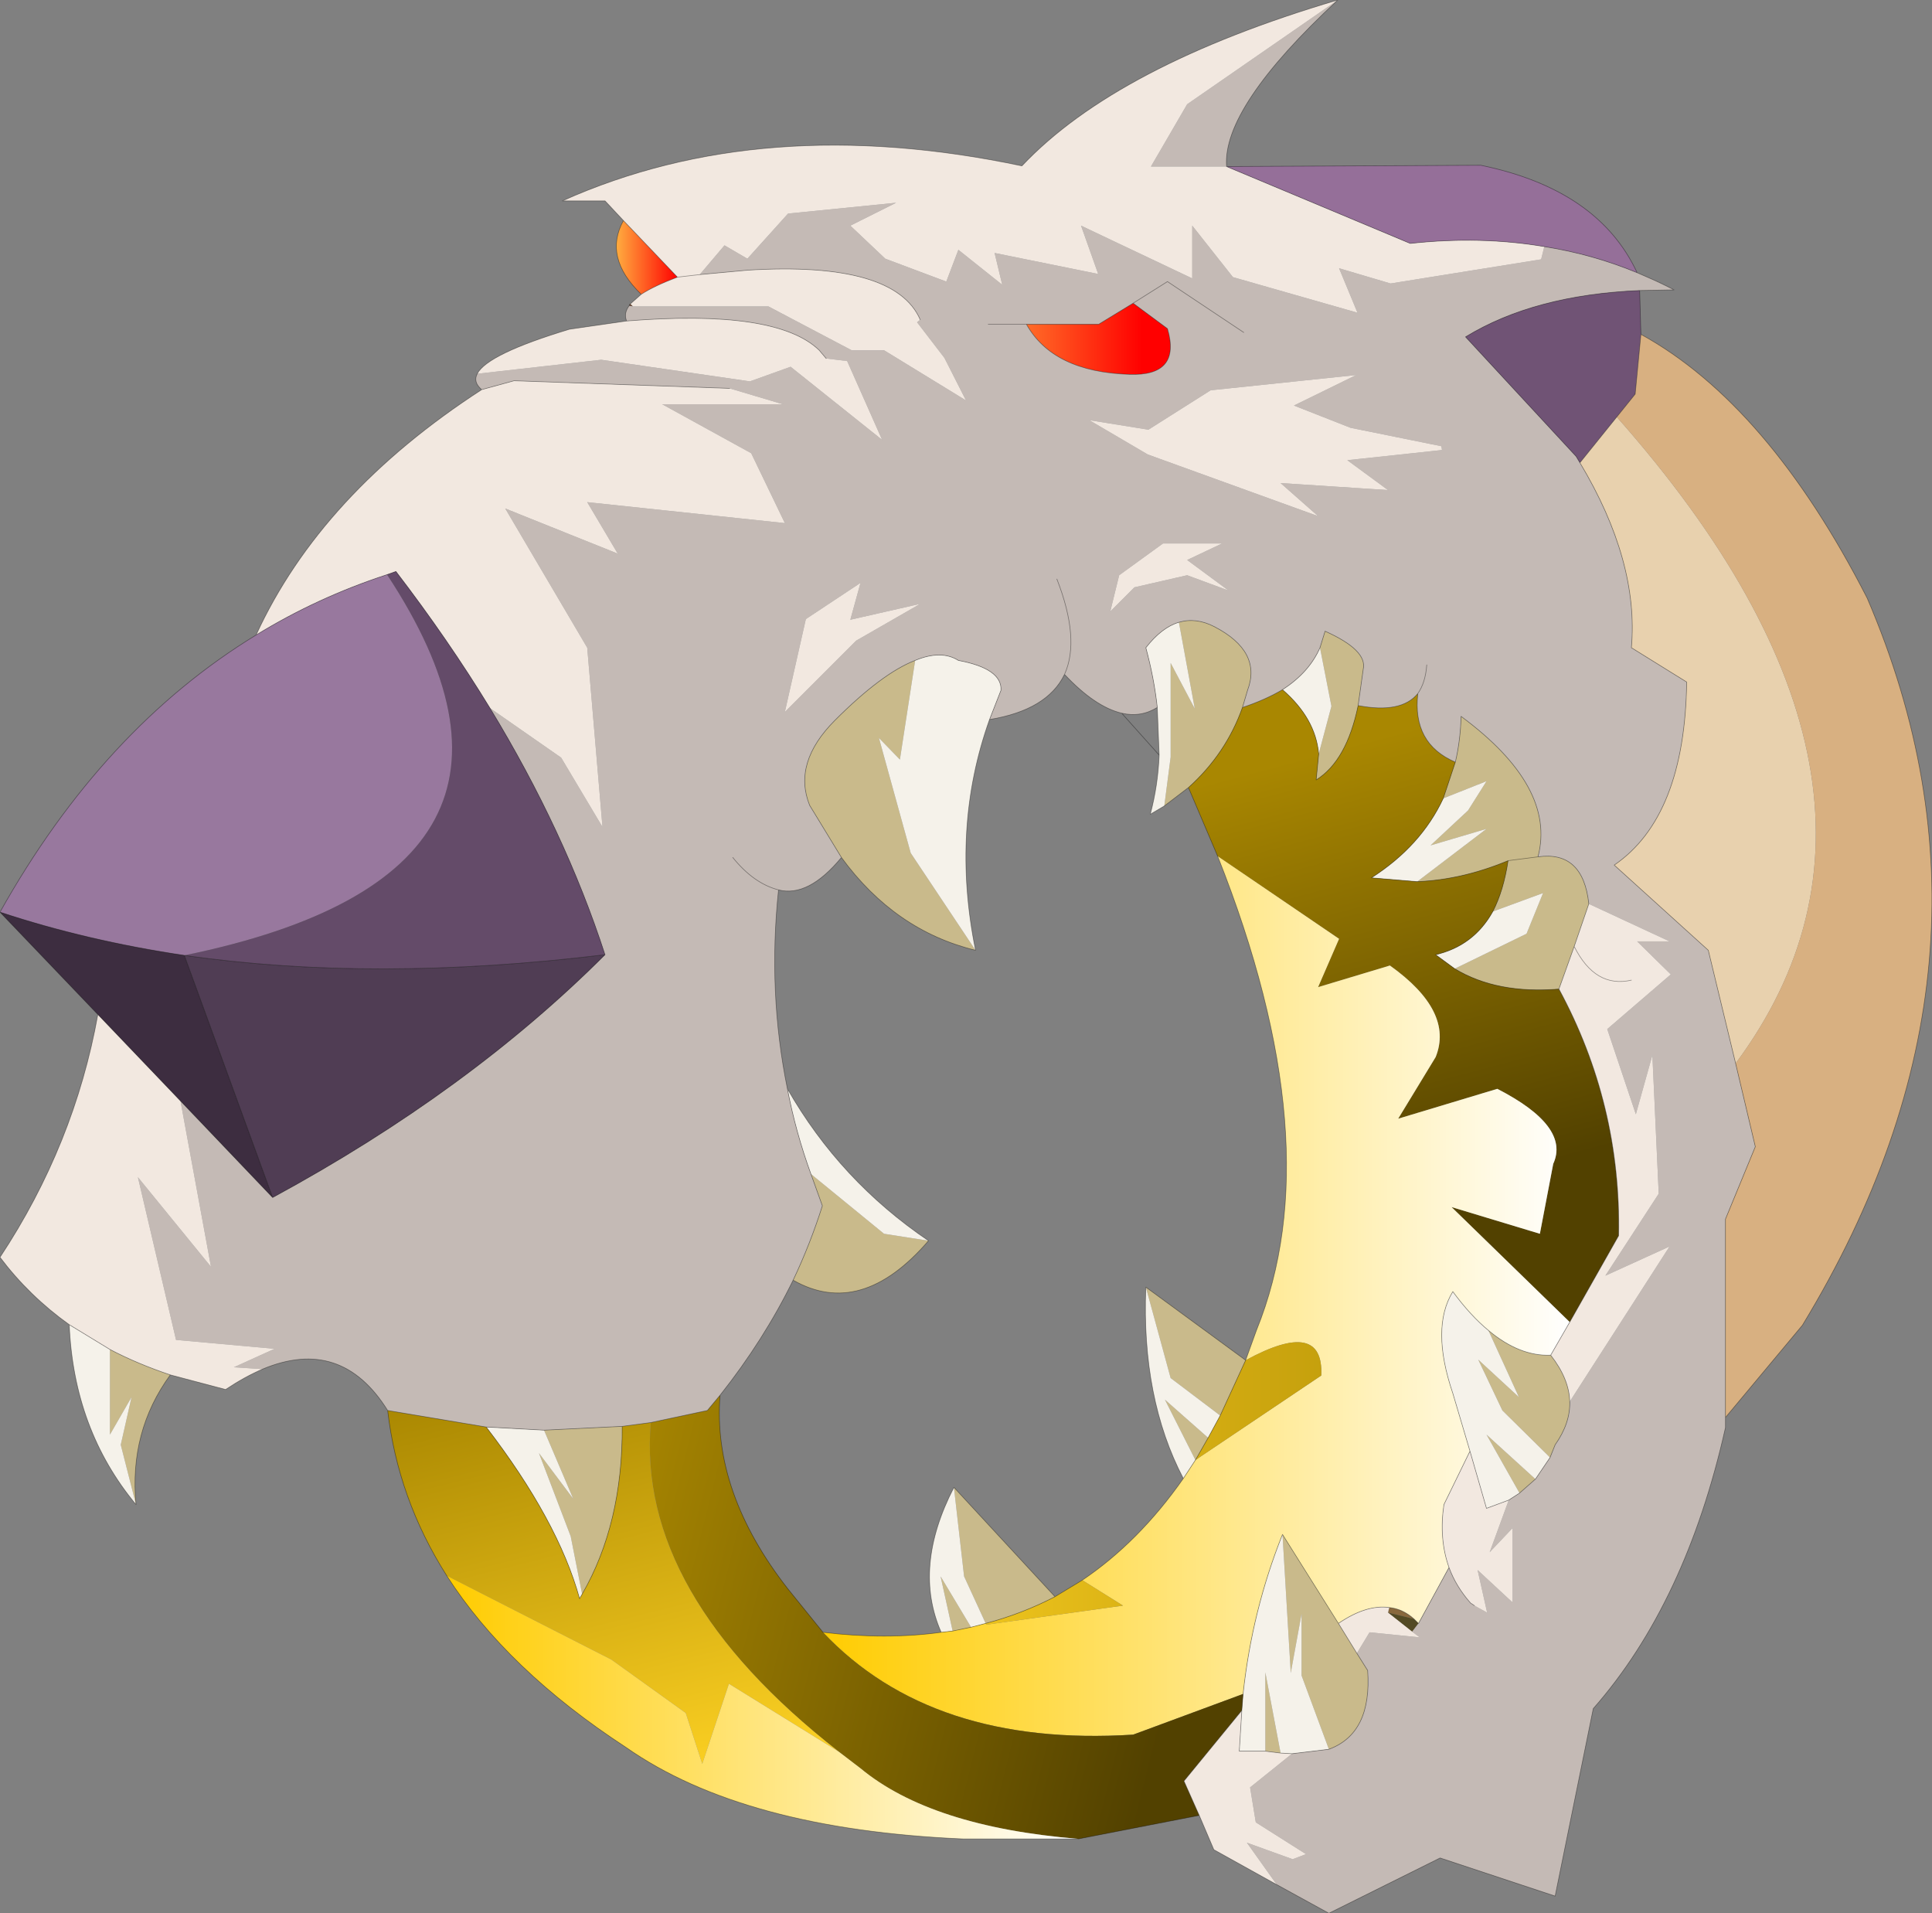 <?xml version="1.0" encoding="UTF-8" standalone="no"?>
<svg xmlns:xlink="http://www.w3.org/1999/xlink" height="150.5px" width="152.0px" xmlns="http://www.w3.org/2000/svg">
  <rect width="100%" height="100%" fill="#808080" stroke="none"/>
  <g transform="matrix(1.0, 0.0, 0.0, 1.0, -205.9, -67.7)">
    <path d="M255.5 91.6 L255.7 91.8 255.45 91.65 255.5 91.6 M315.2 194.15 Q316.25 194.25 317.15 195.05 L315.1 194.55 315.2 194.15" fill="#88683c" fill-rule="evenodd" stroke="none"/>
    <path d="M255.7 91.8 L255.4 91.75 255.45 91.65 255.7 91.8" fill="#533224" fill-rule="evenodd" stroke="none"/>
    <path d="M248.7 180.2 L254.85 179.9 Q254.9 187.55 251.7 193.1 L250.8 188.55 248.3 182.0 251.0 185.6 248.7 180.2 M268.3 168.4 Q269.65 165.55 270.6 162.55 L269.7 160.05 275.45 164.75 278.95 165.3 Q273.65 171.45 268.3 168.4 M326.9 135.1 L324.55 135.4 326.9 135.1 Q330.45 134.6 330.9 138.8 L329.75 142.15 328.55 145.5 Q323.65 145.9 320.35 143.9 L326.0 141.15 327.3 137.95 323.35 139.4 Q324.2 137.75 324.55 135.4 320.95 136.9 317.4 137.05 L322.85 132.9 318.45 134.2 321.4 131.45 322.85 129.15 319.45 130.5 320.4 127.65 Q320.8 125.95 320.85 124.05 328.35 129.6 326.9 135.1 M327.9 174.3 Q329.35 176.15 329.4 177.95 329.45 179.65 328.25 181.35 L327.85 182.35 324.1 178.65 322.2 174.65 325.4 177.6 323.0 172.35 Q325.45 174.4 327.9 174.3 M326.7 184.05 L325.45 185.15 322.85 180.55 326.7 184.05 M312.65 197.75 L313.5 199.1 Q313.85 204.05 310.45 205.3 L308.3 199.5 308.3 194.65 307.45 199.3 306.8 188.4 311.2 195.4 312.65 197.75 M214.55 173.85 Q216.75 175.0 219.3 175.85 216.05 180.3 216.6 186.05 L215.4 181.35 216.25 177.6 214.55 180.55 214.55 173.85 M309.65 127.0 L310.65 123.25 309.75 118.65 310.15 117.35 Q313.5 118.85 313.15 120.35 L312.75 123.2 Q311.85 127.55 309.45 129.05 L309.65 127.0 M298.65 116.65 Q300.0 116.25 301.45 117.0 305.2 118.95 304.05 122.0 L303.65 123.35 Q302.35 127.0 299.4 129.65 L297.5 131.1 298.0 127.25 298.0 119.85 299.9 123.45 298.65 116.65 M282.65 142.45 Q276.3 140.9 272.1 135.15 L269.6 131.05 Q268.25 127.7 271.6 124.35 275.3 120.65 277.9 119.65 L276.7 127.45 275.05 125.75 277.55 134.8 282.65 142.45 M280.95 184.7 L288.9 193.3 Q286.3 194.65 283.45 195.4 L281.75 191.7 280.95 184.7 M296.05 168.95 L303.9 174.7 301.9 179.05 298.0 176.1 296.05 168.95 M282.3 195.7 L280.85 196.0 279.9 191.7 282.3 195.7 M299.95 182.55 L297.55 177.8 300.95 180.8 299.95 182.55 M306.65 205.6 L305.45 205.45 305.45 199.25 306.65 205.6" fill="#c9ba8b" fill-rule="evenodd" stroke="none"/>
    <path d="M244.15 179.95 L248.7 180.2 251.0 185.6 248.3 182.0 250.8 188.55 251.7 193.1 251.5 193.45 Q249.8 187.3 244.15 179.95 M269.7 160.05 Q268.5 156.75 267.85 153.35 272.0 160.6 278.95 165.3 L275.45 164.75 269.7 160.05 M319.45 130.5 L322.85 129.15 321.4 131.45 318.45 134.2 322.85 132.9 317.4 137.05 313.8 136.75 Q317.7 134.25 319.45 130.5 M323.35 139.4 L327.3 137.95 326.0 141.15 320.35 143.9 318.85 142.8 Q321.85 142.1 323.35 139.4 M327.85 182.35 L326.7 184.05 322.85 180.55 325.45 185.15 324.6 185.7 322.85 186.35 321.55 181.85 320.2 177.3 Q318.45 172.15 320.2 169.3 321.6 171.2 323.0 172.35 L325.4 177.6 322.2 174.65 324.1 178.65 327.85 182.35 M310.45 205.3 L307.55 205.65 306.65 205.6 305.45 199.25 305.45 205.45 303.4 205.45 303.6 202.25 303.7 200.95 Q304.4 194.4 306.8 188.4 L307.45 199.3 308.3 194.65 308.3 199.5 310.45 205.3 M214.55 173.85 L214.55 180.55 216.25 177.6 215.4 181.35 216.6 186.05 Q211.7 180.15 211.35 171.9 L214.55 173.85 M309.75 118.65 L310.65 123.25 309.65 127.0 Q309.4 124.2 306.8 121.95 308.9 120.6 309.75 118.65 M298.65 116.65 L299.9 123.45 298.0 119.85 298.0 127.25 297.5 131.1 296.4 131.75 Q297.0 129.5 297.1 127.1 L296.95 123.35 Q296.7 121.05 296.05 118.65 297.3 117.05 298.65 116.65 M283.75 124.3 Q280.7 132.85 282.65 142.45 L277.55 134.8 275.05 125.75 276.7 127.45 277.9 119.65 Q279.95 118.8 281.3 119.65 284.75 120.3 284.65 122.0 L283.75 124.3 M279.95 196.1 Q277.7 191.0 280.95 184.7 L281.75 191.7 283.45 195.4 282.3 195.7 279.9 191.7 280.85 196.0 279.95 196.1 M299.0 184.0 Q295.7 177.7 296.05 168.95 L298.0 176.1 301.9 179.05 300.95 180.8 297.55 177.8 299.95 182.55 299.0 184.0" fill="#f5f2ea" fill-rule="evenodd" stroke="none"/>
    <path d="M317.5 195.4 L317.0 196.05 315.1 194.55 317.15 195.05 317.5 195.4" fill="url(#gradient0)" fill-rule="evenodd" stroke="none"/>
    <path d="M286.65 93.2 L292.35 93.2 295.05 91.55 297.75 93.55 Q298.85 97.3 294.75 97.15 288.75 96.95 286.65 93.2" fill="url(#gradient1)" fill-rule="evenodd" stroke="none"/>
    <path d="M320.4 127.65 L319.45 130.5 Q317.7 134.25 313.8 136.75 L317.4 137.05 Q320.95 136.9 324.55 135.4 324.2 137.75 323.35 139.4 321.85 142.1 318.85 142.8 L320.35 143.9 Q323.65 145.9 328.55 145.5 333.45 154.55 333.25 164.9 L329.4 171.7 320.1 162.65 327.05 164.75 328.1 159.25 Q329.45 156.3 323.7 153.35 L315.9 155.7 318.85 150.85 Q320.3 147.25 315.25 143.65 L309.6 145.35 311.25 141.55 301.7 135.05 299.4 129.65 Q302.35 127.0 303.65 123.35 305.45 122.75 306.8 121.95 309.4 124.2 309.65 127.0 L309.45 129.05 Q311.85 127.55 312.75 123.2 316.15 123.85 317.45 122.25 317.0 126.2 320.4 127.65" fill="url(#gradient2)" fill-rule="evenodd" stroke="none"/>
    <path d="M301.7 135.05 L311.25 141.55 309.6 145.35 315.25 143.65 Q320.3 147.25 318.85 150.85 L315.9 155.7 323.7 153.35 Q329.45 156.3 328.1 159.25 L327.05 164.75 320.1 162.65 329.4 171.7 327.9 174.3 Q325.45 174.4 323.0 172.35 321.6 171.2 320.2 169.3 318.45 172.15 320.2 177.3 L321.55 181.85 319.5 186.05 Q319.1 188.75 319.9 191.0 L317.5 195.4 317.15 195.05 Q316.25 194.25 315.2 194.15 313.4 193.9 311.2 195.4 L306.8 188.4 Q304.4 194.4 303.7 200.95 L295.05 204.15 Q279.2 205.15 270.65 196.1 275.6 196.7 279.95 196.1 L280.85 196.0 282.3 195.7 283.45 195.4 283.5 195.5 294.25 194.0 291.05 192.0 Q295.5 189.0 299.0 184.0 L299.95 182.55 309.85 175.9 Q310.05 171.35 303.9 174.7 L304.75 172.35 Q310.7 157.7 301.7 135.05" fill="url(#gradient3)" fill-rule="evenodd" stroke="none"/>
    <path d="M256.35 90.85 Q253.35 87.95 254.95 85.05 L259.2 89.5 Q257.35 90.2 256.35 90.85" fill="url(#gradient4)" fill-rule="evenodd" stroke="none"/>
    <path d="M257.1 179.6 L261.55 178.65 262.55 177.45 Q261.95 185.1 267.9 192.7 L270.65 196.1 Q279.2 205.15 295.05 204.15 L303.7 200.95 303.6 202.25 299.05 207.8 300.25 210.5 290.75 212.35 Q279.15 211.4 273.6 206.8 L271.9 205.5 Q255.95 193.05 257.1 179.6" fill="url(#gradient5)" fill-rule="evenodd" stroke="none"/>
    <path d="M236.4 178.65 L244.15 179.95 Q249.8 187.3 251.5 193.45 L251.7 193.1 Q254.9 187.55 254.85 179.9 L257.1 179.6 Q255.95 193.05 271.9 205.5 L263.25 200.15 261.15 206.45 259.85 202.45 254.0 198.25 241.05 191.65 Q237.2 185.6 236.4 178.65" fill="url(#gradient6)" fill-rule="evenodd" stroke="none"/>
    <path d="M290.75 212.35 L281.65 212.35 Q264.35 211.6 255.15 205.15 245.8 199.05 241.05 191.65 L254.0 198.25 259.85 202.45 261.15 206.45 263.25 200.15 271.9 205.5 273.6 206.8 Q279.15 211.4 290.75 212.35" fill="url(#gradient7)" fill-rule="evenodd" stroke="none"/>
    <path d="M288.9 193.3 L291.05 192.0 294.25 194.0 283.5 195.5 283.45 195.4 Q286.3 194.65 288.9 193.3 M299.95 182.55 L300.95 180.8 301.9 179.05 303.9 174.7 Q310.05 171.35 309.85 175.9 L299.95 182.55" fill="url(#gradient8)" fill-rule="evenodd" stroke="none"/>
    <path d="M260.95 89.3 L262.9 87.0 264.7 88.05 267.9 84.5 276.4 83.65 272.8 85.45 275.55 88.05 280.35 89.85 281.3 87.35 284.75 90.1 284.15 87.6 292.3 89.25 290.95 85.45 299.7 89.6 299.7 85.45 302.9 89.5 312.7 92.3 311.25 88.8 315.3 90.0 327.15 88.1 327.4 87.1 Q331.2 87.7 334.7 89.15 L335.5 89.5 Q336.55 89.95 337.6 90.5 L334.9 90.55 Q326.6 90.9 321.2 94.2 L329.9 103.6 330.2 104.1 Q334.85 111.85 334.25 118.65 L338.6 121.35 Q338.45 131.95 332.9 135.75 L340.3 142.45 342.45 151.35 344.0 157.9 341.65 163.6 341.65 179.2 341.65 180.0 Q338.55 193.8 331.25 202.1 L328.25 216.85 319.2 213.85 310.45 218.2 306.35 215.95 304.0 212.65 307.6 213.95 308.65 213.55 304.7 211.05 304.25 208.3 307.55 205.65 310.45 205.3 Q313.85 204.05 313.5 199.1 L312.65 197.75 313.65 196.1 317.6 196.5 317.0 196.05 317.5 195.4 319.9 191.0 Q320.45 192.5 321.6 193.8 L321.9 194.0 322.9 194.55 322.15 191.2 324.9 193.75 324.9 187.9 323.1 189.8 324.6 185.7 325.45 185.15 326.7 184.05 327.85 182.35 328.25 181.35 Q329.45 179.65 329.4 177.95 L337.25 165.75 332.2 168.05 336.4 161.6 335.9 150.7 334.6 155.35 332.35 148.65 337.35 144.35 334.7 141.75 337.25 141.75 330.9 138.8 Q330.45 134.6 326.9 135.1 328.35 129.6 320.85 124.05 320.8 125.95 320.4 127.65 317.0 126.2 317.45 122.25 316.15 123.85 312.75 123.2 L313.15 120.35 Q313.5 118.85 310.15 117.35 L309.75 118.65 Q308.9 120.6 306.8 121.95 305.45 122.75 303.65 123.35 L304.05 122.0 Q305.2 118.95 301.45 117.0 300.0 116.25 298.65 116.65 297.3 117.05 296.05 118.65 296.7 121.05 296.95 123.35 295.65 124.15 294.15 123.8 292.05 123.3 289.65 120.75 288.3 123.55 283.75 124.3 L284.65 122.0 Q284.75 120.3 281.3 119.65 279.95 118.8 277.9 119.65 275.3 120.65 271.6 124.35 268.25 127.7 269.6 131.05 L272.1 135.15 Q269.5 138.3 267.15 137.7 266.3 145.75 267.85 153.35 268.5 156.75 269.7 160.05 L270.6 162.55 Q269.65 165.55 268.3 168.4 266.0 173.1 262.55 177.45 L261.55 178.65 257.1 179.6 254.85 179.9 248.7 180.2 244.15 179.95 236.4 178.65 Q232.75 172.8 226.55 175.4 L224.3 175.25 227.5 173.8 219.75 173.1 216.75 160.3 222.5 167.35 220.1 154.3 227.35 161.9 Q242.75 153.55 253.5 142.8 250.35 133.1 244.45 123.4 L250.05 127.3 253.3 132.75 252.1 118.65 245.65 107.7 254.5 111.25 252.1 107.2 267.65 108.85 265.0 103.35 258.0 99.5 267.5 99.5 263.3 98.25 246.35 97.65 243.8 98.35 Q243.1 97.75 243.45 97.1 L253.2 96.0 264.9 97.7 268.1 96.55 275.3 102.3 272.55 96.1 270.9 95.9 270.35 95.25 Q267.0 92.0 255.2 92.95 254.95 92.35 255.4 91.75 L255.7 91.8 266.35 91.8 272.9 95.25 275.45 95.25 281.9 99.2 280.2 95.85 278.05 93.05 278.3 92.85 Q276.3 88.25 264.75 88.95 L260.95 89.3 M263.55 135.15 Q265.2 137.2 267.15 137.7 265.2 137.2 263.55 135.15 M311.15 67.7 Q302.05 76.15 302.4 80.8 L296.45 80.8 299.3 75.9 311.15 67.7 M283.65 93.2 L286.65 93.2 283.65 93.2 M295.05 91.55 L292.35 93.2 286.65 93.2 Q288.75 96.95 294.75 97.15 298.85 97.3 297.75 93.55 L295.05 91.55 297.75 89.85 303.75 93.85 297.75 89.85 295.05 91.55 M301.15 98.4 L296.25 101.5 291.6 100.75 296.2 103.45 309.6 108.3 306.65 105.7 315.1 106.25 311.9 103.9 319.35 103.1 319.3 102.8 312.15 101.35 307.7 99.6 312.6 97.2 301.15 98.4 M318.15 120.0 Q318.05 121.4 317.45 122.25 318.05 121.4 318.15 120.0 M297.4 110.45 L293.95 112.95 293.25 115.8 295.15 113.9 299.3 112.95 302.55 114.15 299.3 111.75 302.05 110.45 297.4 110.45 M289.05 113.25 Q290.9 118.0 289.65 120.75 290.9 118.0 289.05 113.25 M273.6 113.55 L269.3 116.4 267.65 123.7 273.25 118.1 278.3 115.2 272.8 116.45 273.6 113.55" fill="#c4bab5" fill-rule="evenodd" stroke="none"/>
    <path d="M327.4 87.1 L327.15 88.1 315.3 90.0 311.25 88.8 312.7 92.3 302.9 89.5 299.7 85.45 299.7 89.6 290.95 85.45 292.3 89.25 284.15 87.6 284.75 90.1 281.3 87.35 280.35 89.85 275.55 88.05 272.8 85.45 276.4 83.65 267.9 84.5 264.7 88.05 262.9 87.0 260.95 89.3 264.75 88.95 Q276.3 88.25 278.3 92.85 L278.05 93.05 280.2 95.85 281.9 99.2 275.45 95.25 272.9 95.25 266.35 91.8 255.7 91.8 255.5 91.6 256.35 90.85 Q257.35 90.2 259.2 89.5 L254.95 85.05 253.5 83.5 250.15 83.5 Q265.9 76.45 286.3 80.75 293.75 72.85 311.15 67.7 L299.3 75.9 296.45 80.8 302.4 80.8 316.85 86.85 Q322.4 86.25 327.4 87.1 M255.2 92.95 Q267.0 92.0 270.35 95.25 L270.9 95.9 272.55 96.1 275.3 102.3 268.1 96.55 264.9 97.7 253.2 96.0 243.45 97.1 Q244.25 95.55 250.7 93.6 L255.2 92.95 M243.8 98.35 L246.35 97.65 263.3 98.25 267.5 99.5 258.0 99.5 265.0 103.35 267.65 108.85 252.1 107.2 254.5 111.25 245.65 107.7 252.1 118.65 253.3 132.75 250.05 127.3 244.45 123.4 Q241.15 118.0 237.05 112.65 L236.35 112.9 Q230.85 114.7 226.05 117.65 231.15 106.55 243.8 98.35 M220.1 154.3 L222.5 167.35 216.75 160.3 219.75 173.1 227.5 173.8 224.3 175.25 226.55 175.4 Q225.15 176.0 223.65 177.0 L219.3 175.85 Q216.75 175.0 214.55 173.85 L211.35 171.9 Q208.2 169.65 205.9 166.6 211.75 157.75 213.6 147.5 L220.1 154.3 M328.55 145.5 L329.75 142.15 330.9 138.8 337.25 141.75 334.7 141.75 337.35 144.35 332.35 148.65 334.6 155.35 335.9 150.7 336.4 161.6 332.2 168.05 337.25 165.75 329.4 177.95 Q329.35 176.15 327.9 174.3 L329.4 171.7 333.25 164.9 Q333.45 154.55 328.55 145.5 M334.25 144.8 Q331.4 145.45 329.75 142.15 331.4 145.45 334.25 144.8 M324.6 185.7 L323.1 189.8 324.9 187.9 324.9 193.75 322.15 191.2 322.9 194.55 321.9 194.0 321.6 193.8 Q320.45 192.5 319.9 191.0 319.1 188.75 319.5 186.05 L321.55 181.85 322.85 186.35 324.6 185.7 M317.0 196.05 L317.6 196.5 313.65 196.1 312.65 197.75 311.2 195.4 Q313.4 193.9 315.2 194.15 L315.1 194.55 317.0 196.05 M307.55 205.65 L304.25 208.3 304.7 211.05 308.65 213.55 307.6 213.95 304.0 212.65 306.35 215.95 301.4 213.2 300.25 210.5 299.05 207.8 303.6 202.25 303.4 205.45 305.45 205.45 306.65 205.6 307.55 205.65 M260.95 89.3 L259.2 89.5 260.95 89.3 M301.15 98.4 L312.6 97.2 307.7 99.6 312.15 101.35 319.3 102.8 319.35 103.1 311.9 103.9 315.1 106.25 306.65 105.7 309.6 108.3 296.2 103.45 291.6 100.75 296.25 101.5 301.15 98.4 M297.4 110.45 L302.05 110.45 299.3 111.75 302.55 114.15 299.3 112.95 295.15 113.9 293.25 115.8 293.95 112.95 297.4 110.45 M273.6 113.55 L272.8 116.45 278.3 115.2 273.25 118.1 267.65 123.7 269.3 116.4 273.6 113.55" fill="#f2e8e0" fill-rule="evenodd" stroke="none"/>
    <path d="M334.7 89.15 Q331.2 87.7 327.4 87.1 322.4 86.25 316.85 86.85 L302.4 80.8 322.4 80.7 Q331.65 82.6 334.7 89.15" fill="#956f99" fill-rule="evenodd" stroke="none"/>
    <path d="M335.0 94.0 L334.55 98.7 333.1 100.5 330.2 104.1 329.9 103.6 321.2 94.2 Q326.6 90.9 334.9 90.55 L335.0 94.0" fill="#705375" fill-rule="evenodd" stroke="none"/>
    <path d="M226.05 117.65 Q230.85 114.7 236.35 112.9 251.85 136.4 220.4 142.85 212.7 141.7 205.9 139.45 214.0 125.0 226.05 117.65" fill="#98789e" fill-rule="evenodd" stroke="none"/>
    <path d="M244.45 123.4 Q250.35 133.1 253.5 142.8 235.35 145.0 220.4 142.85 251.85 136.4 236.35 112.9 L237.05 112.65 Q241.15 118.0 244.45 123.4" fill="#644b69" fill-rule="evenodd" stroke="none"/>
    <path d="M253.5 142.8 Q242.75 153.55 227.35 161.9 L220.4 142.85 Q235.35 145.0 253.5 142.8" fill="#503d54" fill-rule="evenodd" stroke="none"/>
    <path d="M227.35 161.9 L220.1 154.3 213.6 147.5 205.9 139.45 Q212.7 141.7 220.4 142.85 L227.35 161.9" fill="#3d2d40" fill-rule="evenodd" stroke="none"/>
    <path d="M333.1 100.5 Q358.7 129.45 342.45 151.35 L340.3 142.45 332.9 135.75 Q338.45 131.95 338.6 121.35 L334.25 118.65 Q334.85 111.85 330.2 104.1 L333.1 100.5" fill="#e8d1ae" fill-rule="evenodd" stroke="none"/>
    <path d="M333.1 100.5 L334.55 98.7 335.0 94.0 Q345.0 99.5 352.8 114.75 365.1 143.35 347.7 171.95 L341.65 179.2 341.65 163.6 344.0 157.9 342.45 151.35 Q358.7 129.45 333.1 100.5" fill="#d8b081" fill-rule="evenodd" stroke="none"/>
    <path d="M260.95 89.3 L264.75 88.95 Q276.3 88.25 278.3 92.85 M255.4 91.75 Q254.95 92.35 255.2 92.95 267.0 92.0 270.35 95.25 L270.9 95.9 M243.45 97.1 Q243.1 97.75 243.8 98.35 L246.35 97.65 263.3 98.25 M244.45 123.4 Q250.35 133.1 253.5 142.8 242.75 153.55 227.35 161.9 L220.1 154.3 213.6 147.5 205.9 139.45 Q212.7 141.7 220.4 142.85 L227.35 161.9 M226.55 175.4 Q232.75 172.8 236.4 178.65 L244.15 179.95 248.7 180.2 254.85 179.9 257.1 179.6 261.55 178.65 262.55 177.45 Q266.0 173.1 268.3 168.4 269.65 165.55 270.6 162.55 L269.7 160.05 Q268.5 156.75 267.85 153.35 266.3 145.75 267.15 137.7 265.2 137.2 263.55 135.15 M335.0 94.0 L334.55 98.7 333.1 100.5 330.2 104.1 Q334.85 111.85 334.25 118.65 L338.6 121.35 Q338.45 131.95 332.9 135.75 L340.3 142.45 342.45 151.35 344.0 157.9 341.65 163.6 341.65 179.2 347.7 171.95 Q365.1 143.35 352.8 114.75 345.0 99.5 335.0 94.0 L334.9 90.55 Q326.6 90.9 321.2 94.2 L329.9 103.6 330.2 104.1 M334.7 89.15 L335.5 89.5 Q336.55 89.95 337.6 90.5 L334.9 90.55 M327.4 87.1 Q331.2 87.7 334.7 89.15 331.65 82.6 322.4 80.7 L302.4 80.8 316.85 86.85 Q322.4 86.25 327.4 87.1 M324.55 135.4 L326.9 135.1 Q328.35 129.6 320.85 124.05 320.8 125.95 320.4 127.65 L319.45 130.5 Q317.7 134.25 313.8 136.75 L317.4 137.05 Q320.95 136.9 324.55 135.4 324.2 137.75 323.35 139.4 321.85 142.1 318.85 142.8 L320.35 143.9 Q323.65 145.9 328.55 145.5 L329.75 142.15 330.9 138.8 Q330.45 134.6 326.9 135.1 M329.75 142.15 Q331.4 145.45 334.25 144.8 M329.4 171.7 L333.25 164.9 Q333.45 154.55 328.55 145.5 M329.4 171.7 L327.9 174.3 Q329.35 176.15 329.4 177.95 329.45 179.65 328.25 181.35 L327.85 182.35 326.7 184.05 325.45 185.15 324.6 185.7 322.85 186.35 321.55 181.85 319.5 186.05 Q319.1 188.75 319.9 191.0 L317.5 195.4 317.15 195.05 Q316.25 194.25 315.2 194.15 313.4 193.9 311.2 195.4 L312.65 197.75 313.5 199.1 Q313.85 204.05 310.45 205.3 L307.55 205.65 306.65 205.6 305.45 205.45 303.4 205.45 303.6 202.25 299.05 207.8 300.25 210.5 301.4 213.2 306.35 215.95 310.45 218.2 319.2 213.85 328.25 216.85 331.25 202.1 Q338.55 193.8 341.65 180.0 L341.65 179.2 M321.9 194.0 L321.6 193.8 Q320.45 192.5 319.9 191.0 M323.0 172.35 Q321.6 171.2 320.2 169.3 318.45 172.15 320.2 177.3 L321.55 181.85 M254.95 85.05 L253.5 83.5 250.15 83.5 Q265.9 76.45 286.3 80.75 293.75 72.85 311.15 67.7 302.05 76.15 302.4 80.8 M243.45 97.1 Q244.25 95.55 250.7 93.6 L255.2 92.95 M259.2 89.5 L260.95 89.3 M255.45 91.65 L255.4 91.75 M255.5 91.6 L256.35 90.85 Q253.35 87.95 254.95 85.05 L259.2 89.5 Q257.35 90.2 256.35 90.85 M255.45 91.65 L255.5 91.6 M286.65 93.2 L283.65 93.2 M286.65 93.2 L292.35 93.2 295.05 91.55 297.75 89.85 303.75 93.85 M295.05 91.55 L297.75 93.55 Q298.85 97.3 294.75 97.15 288.75 96.95 286.65 93.2 M236.35 112.9 Q230.85 114.7 226.05 117.65 214.0 125.0 205.9 139.45 M236.35 112.9 L237.05 112.65 Q241.15 118.0 244.45 123.4 M211.35 171.9 Q208.2 169.65 205.9 166.6 211.75 157.75 213.6 147.5 M214.55 173.85 Q216.75 175.0 219.3 175.85 L223.65 177.0 Q225.15 176.0 226.55 175.4 M216.6 186.05 Q216.05 180.3 219.3 175.85 M241.05 191.65 Q237.2 185.6 236.4 178.65 M211.35 171.9 L214.55 173.85 M216.6 186.05 Q211.7 180.15 211.35 171.9 M309.75 118.65 Q308.9 120.6 306.8 121.95 309.4 124.2 309.65 127.0 L309.45 129.05 Q311.85 127.55 312.75 123.2 L313.15 120.35 Q313.5 118.85 310.15 117.35 L309.75 118.65 M317.45 122.25 Q318.05 121.4 318.15 120.0 M320.4 127.65 Q317.0 126.2 317.45 122.25 316.15 123.85 312.75 123.2 M289.65 120.75 Q290.9 118.0 289.05 113.25 M303.65 123.35 L304.05 122.0 Q305.2 118.95 301.45 117.0 300.0 116.25 298.65 116.65 297.3 117.05 296.05 118.65 296.7 121.05 296.95 123.35 295.65 124.15 294.15 123.8 292.05 123.3 289.65 120.75 288.3 123.55 283.75 124.3 280.7 132.85 282.65 142.45 276.3 140.9 272.1 135.15 269.5 138.3 267.15 137.7 M297.5 131.1 L299.4 129.65 Q302.35 127.0 303.65 123.35 305.45 122.75 306.8 121.95 M297.5 131.1 L296.4 131.75 Q297.0 129.5 297.1 127.1 L294.15 123.8 M301.7 135.05 L299.4 129.65 M297.1 127.1 L296.95 123.35 M277.9 119.65 Q279.95 118.8 281.3 119.65 284.75 120.3 284.65 122.0 L283.75 124.3 M272.1 135.15 L269.6 131.05 Q268.25 127.7 271.6 124.35 275.3 120.65 277.9 119.65 M267.85 153.35 Q272.0 160.6 278.95 165.3 273.65 171.45 268.3 168.4 M251.7 193.1 Q254.9 187.55 254.85 179.9 M251.7 193.1 L251.5 193.45 Q249.8 187.3 244.15 179.95 M262.55 177.45 Q261.95 185.1 267.9 192.7 L270.65 196.1 Q275.6 196.7 279.95 196.1 277.7 191.0 280.95 184.7 L288.9 193.3 291.05 192.0 Q295.5 189.0 299.0 184.0 295.7 177.7 296.05 168.95 L303.9 174.7 304.75 172.35 Q310.7 157.7 301.7 135.05 M283.45 195.4 L282.3 195.7 280.85 196.0 279.95 196.1 M299.95 182.55 L300.95 180.8 301.9 179.05 303.9 174.7 M299.0 184.0 L299.95 182.55 M306.8 188.4 L311.2 195.4 M283.45 195.4 Q286.3 194.65 288.9 193.3 M226.05 117.65 Q231.15 106.55 243.8 98.35 M220.4 142.85 Q235.35 145.0 253.5 142.8 M306.8 188.4 Q304.4 194.4 303.7 200.95 L303.6 202.25 M300.25 210.5 L290.75 212.35 281.65 212.35 Q264.35 211.6 255.15 205.15 245.8 199.05 241.05 191.65 M327.9 174.3 Q325.45 174.4 323.0 172.35" fill="none" stroke="#000000" stroke-linecap="round" stroke-linejoin="round" stroke-opacity="0.4" stroke-width="0.05"/>
  </g>
  <defs>
    <linearGradient gradientTransform="matrix(0.078, 0.0, 0.0, 0.082, 280.35, 150.9)" gradientUnits="userSpaceOnUse" id="gradient0" spreadMethod="pad" x1="-819.2" x2="819.2">
      <stop offset="0.0" stop-color="#533323"/>
      <stop offset="1.0" stop-color="#535023"/>
    </linearGradient>
    <linearGradient gradientTransform="matrix(-0.009, 0.0, 0.0, -0.003, 288.4, 94.35)" gradientUnits="userSpaceOnUse" id="gradient1" spreadMethod="pad" x1="-819.2" x2="819.2">
      <stop offset="0.0" stop-color="#ff0000"/>
      <stop offset="1.0" stop-color="#ffae40"/>
    </linearGradient>
    <linearGradient gradientTransform="matrix(-0.006, -0.021, 0.015, -0.004, 316.2, 143.7)" gradientUnits="userSpaceOnUse" id="gradient2" spreadMethod="pad" x1="-819.2" x2="819.2">
      <stop offset="0.0" stop-color="#524100"/>
      <stop offset="1.0" stop-color="#a98701"/>
    </linearGradient>
    <linearGradient gradientTransform="matrix(0.036, 0.0, 0.0, 0.042, 300.0, 169.65)" gradientUnits="userSpaceOnUse" id="gradient3" spreadMethod="pad" x1="-819.2" x2="819.2">
      <stop offset="0.0" stop-color="#ffcc00"/>
      <stop offset="1.0" stop-color="#ffffff"/>
    </linearGradient>
    <linearGradient gradientTransform="matrix(-0.003, 0.0, 0.0, -0.004, 256.8, 87.95)" gradientUnits="userSpaceOnUse" id="gradient4" spreadMethod="pad" x1="-819.2" x2="819.2">
      <stop offset="0.0" stop-color="#ff0000"/>
      <stop offset="1.0" stop-color="#ffae40"/>
    </linearGradient>
    <linearGradient gradientTransform="matrix(-0.028, -0.007, 0.004, -0.016, 275.1, 194.95)" gradientUnits="userSpaceOnUse" id="gradient5" spreadMethod="pad" x1="-819.2" x2="819.2">
      <stop offset="0.0" stop-color="#524100"/>
      <stop offset="1.0" stop-color="#a98701"/>
    </linearGradient>
    <linearGradient gradientTransform="matrix(-0.006, -0.021, 0.016, -0.004, 253.95, 192.15)" gradientUnits="userSpaceOnUse" id="gradient6" spreadMethod="pad" x1="-819.2" x2="819.2">
      <stop offset="0.0" stop-color="#ffd324"/>
      <stop offset="1.0" stop-color="#a98701"/>
    </linearGradient>
    <linearGradient gradientTransform="matrix(0.03, 0.0, 0.0, 0.013, 265.9, 202.0)" gradientUnits="userSpaceOnUse" id="gradient7" spreadMethod="pad" x1="-819.2" x2="819.2">
      <stop offset="0.0" stop-color="#ffcc00"/>
      <stop offset="1.0" stop-color="#ffffff"/>
    </linearGradient>
    <linearGradient gradientTransform="matrix(0.036, 0.0, 0.0, 0.042, 300.0, 169.65)" gradientUnits="userSpaceOnUse" id="gradient8" spreadMethod="pad" x1="-819.2" x2="819.2">
      <stop offset="0.0" stop-color="#ffd324"/>
      <stop offset="1.0" stop-color="#a98701"/>
    </linearGradient>
  </defs>
</svg>
